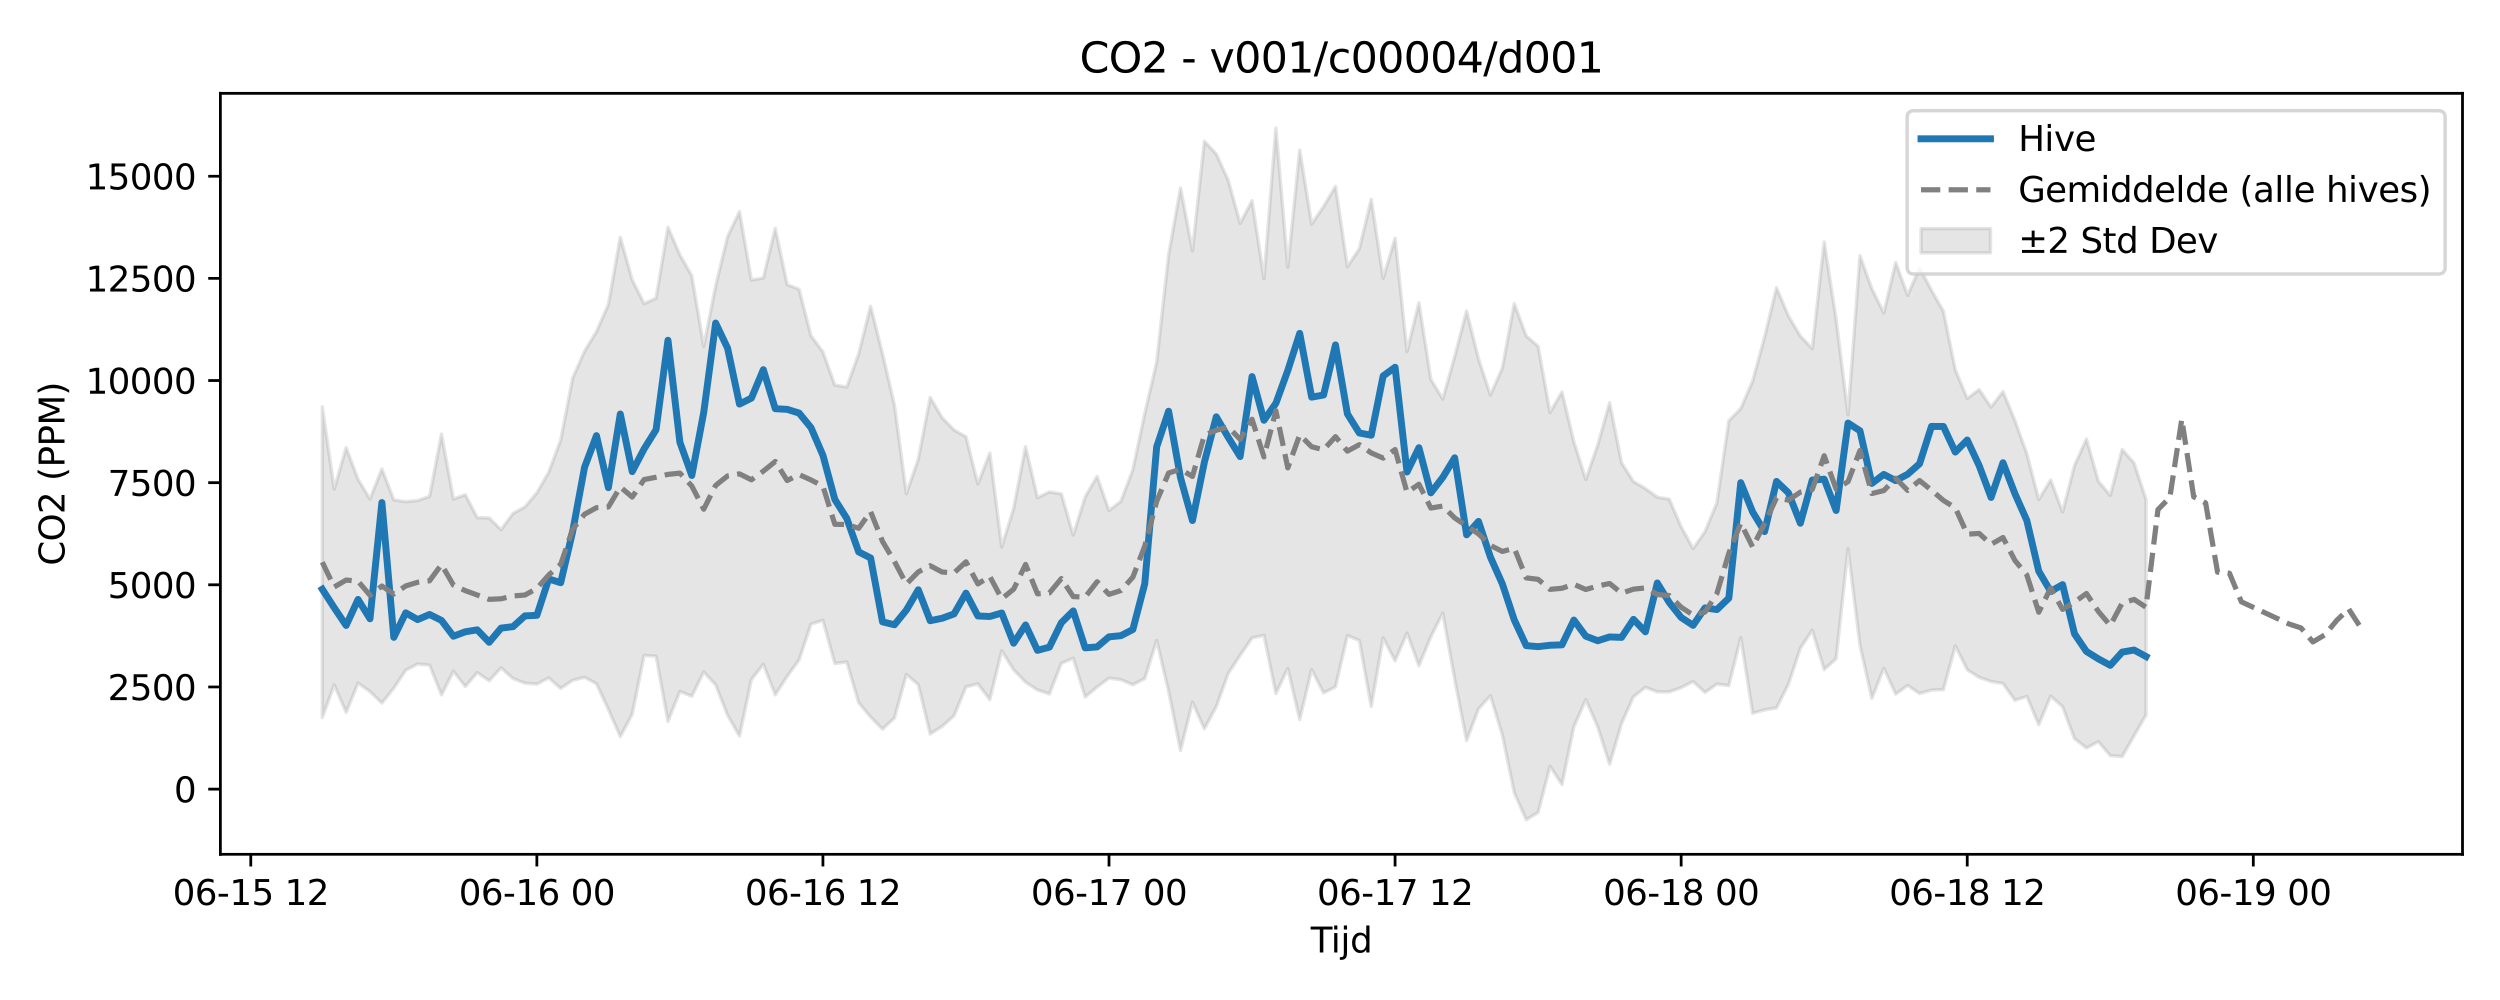 <?xml version="1.0" encoding="utf-8" standalone="no"?>
<!DOCTYPE svg PUBLIC "-//W3C//DTD SVG 1.1//EN"
  "http://www.w3.org/Graphics/SVG/1.1/DTD/svg11.dtd">
<svg xmlns:xlink="http://www.w3.org/1999/xlink" width="720pt" height="288pt" viewBox="0 0 720 288" xmlns="http://www.w3.org/2000/svg" version="1.1">
 <defs>
  <style type="text/css">*{stroke-linejoin: round; stroke-linecap: butt}</style>
 </defs>
 <g id="figure_1">
  <g id="patch_1">
   <path d="M 0 288 
L 720 288 
L 720 0 
L 0 0 
z
" style="fill: #ffffff"/>
  </g>
  <g id="axes_1">
   <g id="patch_2">
    <path d="M 63.47 246.04 
L 709.2 246.04 
L 709.2 26.88 
L 63.47 26.88 
z
" style="fill: #ffffff"/>
   </g>
   <g id="FillBetweenPolyCollection_1">
    <defs>
     <path id="mf92f2c517d" d="M 92.821 -170.829 
L 92.821 -81.342 
L 96.254 -90.741 
L 99.687 -82.831 
L 103.12 -91.264 
L 106.553 -88.813 
L 109.986 -85.507 
L 113.419 -89.812 
L 116.852 -94.982 
L 120.285 -96.773 
L 123.718 -96.433 
L 127.15 -87.86 
L 130.583 -94.683 
L 134.016 -90.273 
L 137.449 -94.298 
L 140.882 -91.931 
L 144.315 -95.653 
L 147.748 -92.588 
L 151.181 -91.252 
L 154.614 -90.974 
L 158.047 -92.769 
L 161.48 -89.728 
L 164.912 -92.045 
L 168.345 -92.929 
L 171.778 -91.09 
L 175.211 -83.692 
L 178.644 -75.841 
L 182.077 -82.294 
L 185.51 -99.248 
L 188.943 -98.986 
L 192.376 -80.231 
L 195.809 -88.872 
L 199.242 -87.487 
L 202.674 -94.462 
L 206.107 -90.772 
L 209.54 -82.03 
L 212.973 -75.996 
L 216.406 -92.294 
L 219.839 -96.679 
L 223.272 -87.904 
L 226.705 -93.193 
L 230.138 -97.949 
L 233.571 -108.26 
L 237.004 -109.33 
L 240.436 -96.907 
L 243.869 -97.364 
L 247.302 -85.61 
L 250.735 -81.491 
L 254.168 -78.003 
L 257.601 -81.235 
L 261.034 -93.748 
L 264.467 -90.847 
L 267.9 -76.599 
L 271.333 -78.797 
L 274.765 -81.87 
L 278.198 -90.186 
L 281.631 -91.031 
L 285.064 -86.523 
L 288.497 -100.596 
L 291.93 -95.082 
L 295.363 -91.533 
L 298.796 -89.292 
L 302.229 -88.133 
L 305.662 -96.958 
L 309.095 -98.433 
L 312.527 -87.259 
L 315.96 -90.128 
L 319.393 -92.692 
L 322.826 -92.237 
L 326.259 -90.806 
L 329.692 -92.559 
L 333.125 -103.541 
L 336.558 -88.955 
L 339.991 -71.867 
L 343.424 -85.789 
L 346.857 -78.111 
L 350.289 -84.49 
L 353.722 -94.019 
L 357.155 -99.255 
L 360.588 -104.278 
L 364.021 -105.033 
L 367.454 -88.251 
L 370.887 -95.478 
L 374.32 -80.747 
L 377.753 -95.173 
L 381.186 -88.453 
L 384.619 -90.165 
L 388.051 -104.948 
L 391.484 -103.538 
L 394.917 -84.512 
L 398.35 -104.287 
L 401.783 -97.677 
L 405.216 -105.677 
L 408.649 -96.287 
L 412.082 -104.602 
L 415.515 -111.441 
L 418.948 -92.36 
L 422.381 -74.701 
L 425.813 -83.842 
L 429.246 -87.638 
L 432.679 -76.311 
L 436.112 -59.678 
L 439.545 -51.922 
L 442.978 -54.014 
L 446.411 -67.315 
L 449.844 -62.048 
L 453.277 -78.7 
L 456.71 -86.515 
L 460.143 -78.659 
L 463.575 -67.883 
L 467.008 -79.615 
L 470.441 -87.335 
L 473.874 -90.056 
L 477.307 -88.754 
L 480.74 -88.716 
L 484.173 -89.971 
L 487.606 -91.707 
L 491.039 -88.581 
L 494.472 -90.988 
L 497.905 -90.531 
L 501.337 -104.397 
L 504.77 -82.585 
L 508.203 -83.553 
L 511.636 -84.113 
L 515.069 -90.934 
L 518.502 -101.319 
L 521.935 -106.487 
L 525.368 -95.16 
L 528.801 -98.272 
L 532.234 -129.984 
L 535.666 -102.164 
L 539.099 -86.874 
L 542.532 -95.538 
L 545.965 -88.109 
L 549.398 -90.588 
L 552.831 -88.28 
L 556.264 -89.252 
L 559.697 -89.404 
L 563.13 -101.974 
L 566.563 -95.098 
L 569.996 -92.926 
L 573.428 -91.738 
L 576.861 -91.147 
L 580.294 -86.308 
L 583.727 -87.435 
L 587.16 -79.264 
L 590.593 -87.505 
L 594.026 -84.459 
L 597.459 -75.261 
L 600.892 -72.575 
L 604.325 -74.388 
L 607.758 -70.387 
L 611.19 -70.113 
L 614.623 -76.123 
L 618.056 -82.071 
L 618.056 -144.158 
L 618.056 -144.158 
L 614.623 -154.617 
L 611.19 -158.537 
L 607.758 -145.325 
L 604.325 -149.421 
L 600.892 -161.578 
L 597.459 -153.924 
L 594.026 -140.546 
L 590.593 -149.785 
L 587.16 -144.102 
L 583.727 -157.367 
L 580.294 -166.883 
L 576.861 -175.236 
L 573.428 -170.736 
L 569.996 -175.809 
L 566.563 -173.223 
L 563.13 -181.519 
L 559.697 -198.357 
L 556.264 -204.398 
L 552.831 -210.926 
L 549.398 -202.947 
L 545.965 -212.403 
L 542.532 -197.886 
L 539.099 -204.842 
L 535.666 -214.327 
L 532.234 -168.585 
L 528.801 -196.016 
L 525.368 -218.324 
L 521.935 -187.603 
L 518.502 -191.214 
L 515.069 -196.988 
L 511.636 -205.133 
L 508.203 -190.911 
L 504.77 -178.279 
L 501.337 -170.317 
L 497.905 -166.841 
L 494.472 -143.215 
L 491.039 -134.862 
L 487.606 -130.009 
L 484.173 -136.282 
L 480.74 -144.255 
L 477.307 -144.804 
L 473.874 -147.289 
L 470.441 -149.307 
L 467.008 -154.703 
L 463.575 -172.025 
L 460.143 -159.82 
L 456.71 -149.925 
L 453.277 -160.752 
L 449.844 -175.108 
L 446.411 -169.208 
L 442.978 -188.282 
L 439.545 -191.238 
L 436.112 -200.551 
L 432.679 -182.044 
L 429.246 -174.21 
L 425.813 -184.656 
L 422.381 -198.454 
L 418.948 -185.296 
L 415.515 -173.066 
L 412.082 -178.763 
L 408.649 -200.795 
L 405.216 -186.725 
L 401.783 -219.378 
L 398.35 -207.84 
L 394.917 -230.607 
L 391.484 -216.335 
L 388.051 -211.21 
L 384.619 -234.317 
L 381.186 -228.5 
L 377.753 -223.492 
L 374.32 -244.797 
L 370.887 -211.033 
L 367.454 -251.158 
L 364.021 -207.778 
L 360.588 -230.217 
L 357.155 -223.653 
L 353.722 -236.111 
L 350.289 -243.661 
L 346.857 -247.303 
L 343.424 -215.784 
L 339.991 -233.848 
L 336.558 -214.588 
L 333.125 -183.722 
L 329.692 -168.912 
L 326.259 -152.733 
L 322.826 -143.623 
L 319.393 -140.958 
L 315.96 -150.794 
L 312.527 -144.875 
L 309.095 -133.903 
L 305.662 -145.765 
L 302.229 -146.338 
L 298.796 -144.653 
L 295.363 -159.348 
L 291.93 -141.578 
L 288.497 -130.476 
L 285.064 -157.502 
L 281.631 -148.621 
L 278.198 -162.206 
L 274.765 -164.168 
L 271.333 -167.701 
L 267.9 -173.534 
L 264.467 -155.752 
L 261.034 -145.822 
L 257.601 -171.355 
L 254.168 -186.111 
L 250.735 -199.82 
L 247.302 -186.107 
L 243.869 -176.524 
L 240.436 -177.094 
L 237.004 -186.645 
L 233.571 -191.283 
L 230.138 -204.688 
L 226.705 -206.029 
L 223.272 -222.277 
L 219.839 -207.944 
L 216.406 -207.343 
L 212.973 -227.054 
L 209.54 -219.834 
L 206.107 -205.634 
L 202.674 -188.245 
L 199.242 -208.559 
L 195.809 -214.603 
L 192.376 -222.528 
L 188.943 -202.128 
L 185.51 -200.543 
L 182.077 -207.406 
L 178.644 -219.694 
L 175.211 -200.307 
L 171.778 -192.493 
L 168.345 -186.859 
L 164.912 -179.071 
L 161.48 -161.275 
L 158.047 -152.058 
L 154.614 -146.067 
L 151.181 -142.004 
L 147.748 -140.145 
L 144.315 -135.444 
L 140.882 -138.837 
L 137.449 -138.908 
L 134.016 -145.512 
L 130.583 -144.286 
L 127.15 -162.984 
L 123.718 -145.031 
L 120.285 -143.834 
L 116.852 -143.523 
L 113.419 -144.022 
L 109.986 -152.952 
L 106.553 -144.289 
L 103.12 -149.964 
L 99.687 -159.065 
L 96.254 -147.157 
L 92.821 -170.829 
z
" style="stroke: #808080; stroke-opacity: 0.2"/>
    </defs>
    <g clip-path="url(#pf53a4d6521)">
     <use xlink:href="#mf92f2c517d" x="0" y="288" style="fill: #808080; fill-opacity: 0.2; stroke: #808080; stroke-opacity: 0.2"/>
    </g>
   </g>
   <g id="matplotlib.axis_1">
    <g id="xtick_1">
     <g id="line2d_1">
      <defs>
       <path id="m3413e5e0dc" d="M 0 0 
L 0 3.5 
" style="stroke: #000000; stroke-width: 0.8"/>
      </defs>
      <g>
       <use xlink:href="#m3413e5e0dc" x="72.224" y="246.04" style="stroke: #000000; stroke-width: 0.8"/>
      </g>
     </g>
     <g id="text_1">
      <!-- 06-15 12 -->
      <g transform="translate(49.743 260.638) scale(0.1 -0.1)">
       <defs>
        <path id="DejaVuSans-30" d="M 2034 4250 
Q 1547 4250 1301 3770 
Q 1056 3291 1056 2328 
Q 1056 1369 1301 889 
Q 1547 409 2034 409 
Q 2525 409 2770 889 
Q 3016 1369 3016 2328 
Q 3016 3291 2770 3770 
Q 2525 4250 2034 4250 
z
M 2034 4750 
Q 2819 4750 3233 4129 
Q 3647 3509 3647 2328 
Q 3647 1150 3233 529 
Q 2819 -91 2034 -91 
Q 1250 -91 836 529 
Q 422 1150 422 2328 
Q 422 3509 836 4129 
Q 1250 4750 2034 4750 
z
" transform="scale(0.016)"/>
        <path id="DejaVuSans-36" d="M 2113 2584 
Q 1688 2584 1439 2293 
Q 1191 2003 1191 1497 
Q 1191 994 1439 701 
Q 1688 409 2113 409 
Q 2538 409 2786 701 
Q 3034 994 3034 1497 
Q 3034 2003 2786 2293 
Q 2538 2584 2113 2584 
z
M 3366 4563 
L 3366 3988 
Q 3128 4100 2886 4159 
Q 2644 4219 2406 4219 
Q 1781 4219 1451 3797 
Q 1122 3375 1075 2522 
Q 1259 2794 1537 2939 
Q 1816 3084 2150 3084 
Q 2853 3084 3261 2657 
Q 3669 2231 3669 1497 
Q 3669 778 3244 343 
Q 2819 -91 2113 -91 
Q 1303 -91 875 529 
Q 447 1150 447 2328 
Q 447 3434 972 4092 
Q 1497 4750 2381 4750 
Q 2619 4750 2861 4703 
Q 3103 4656 3366 4563 
z
" transform="scale(0.016)"/>
        <path id="DejaVuSans-2d" d="M 313 2009 
L 1997 2009 
L 1997 1497 
L 313 1497 
L 313 2009 
z
" transform="scale(0.016)"/>
        <path id="DejaVuSans-31" d="M 794 531 
L 1825 531 
L 1825 4091 
L 703 3866 
L 703 4441 
L 1819 4666 
L 2450 4666 
L 2450 531 
L 3481 531 
L 3481 0 
L 794 0 
L 794 531 
z
" transform="scale(0.016)"/>
        <path id="DejaVuSans-35" d="M 691 4666 
L 3169 4666 
L 3169 4134 
L 1269 4134 
L 1269 2991 
Q 1406 3038 1543 3061 
Q 1681 3084 1819 3084 
Q 2600 3084 3056 2656 
Q 3513 2228 3513 1497 
Q 3513 744 3044 326 
Q 2575 -91 1722 -91 
Q 1428 -91 1123 -41 
Q 819 9 494 109 
L 494 744 
Q 775 591 1075 516 
Q 1375 441 1709 441 
Q 2250 441 2565 725 
Q 2881 1009 2881 1497 
Q 2881 1984 2565 2268 
Q 2250 2553 1709 2553 
Q 1456 2553 1204 2497 
Q 953 2441 691 2322 
L 691 4666 
z
" transform="scale(0.016)"/>
        <path id="DejaVuSans-20" transform="scale(0.016)"/>
        <path id="DejaVuSans-32" d="M 1228 531 
L 3431 531 
L 3431 0 
L 469 0 
L 469 531 
Q 828 903 1448 1529 
Q 2069 2156 2228 2338 
Q 2531 2678 2651 2914 
Q 2772 3150 2772 3378 
Q 2772 3750 2511 3984 
Q 2250 4219 1831 4219 
Q 1534 4219 1204 4116 
Q 875 4013 500 3803 
L 500 4441 
Q 881 4594 1212 4672 
Q 1544 4750 1819 4750 
Q 2544 4750 2975 4387 
Q 3406 4025 3406 3419 
Q 3406 3131 3298 2873 
Q 3191 2616 2906 2266 
Q 2828 2175 2409 1742 
Q 1991 1309 1228 531 
z
" transform="scale(0.016)"/>
       </defs>
       <use xlink:href="#DejaVuSans-30"/>
       <use xlink:href="#DejaVuSans-36" transform="translate(63.623 0)"/>
       <use xlink:href="#DejaVuSans-2d" transform="translate(127.246 0)"/>
       <use xlink:href="#DejaVuSans-31" transform="translate(163.33 0)"/>
       <use xlink:href="#DejaVuSans-35" transform="translate(226.953 0)"/>
       <use xlink:href="#DejaVuSans-20" transform="translate(290.576 0)"/>
       <use xlink:href="#DejaVuSans-31" transform="translate(322.363 0)"/>
       <use xlink:href="#DejaVuSans-32" transform="translate(385.986 0)"/>
      </g>
     </g>
    </g>
    <g id="xtick_2">
     <g id="line2d_2">
      <g>
       <use xlink:href="#m3413e5e0dc" x="154.614" y="246.04" style="stroke: #000000; stroke-width: 0.8"/>
      </g>
     </g>
     <g id="text_2">
      <!-- 06-16 00 -->
      <g transform="translate(132.133 260.638) scale(0.1 -0.1)">
       <use xlink:href="#DejaVuSans-30"/>
       <use xlink:href="#DejaVuSans-36" transform="translate(63.623 0)"/>
       <use xlink:href="#DejaVuSans-2d" transform="translate(127.246 0)"/>
       <use xlink:href="#DejaVuSans-31" transform="translate(163.33 0)"/>
       <use xlink:href="#DejaVuSans-36" transform="translate(226.953 0)"/>
       <use xlink:href="#DejaVuSans-20" transform="translate(290.576 0)"/>
       <use xlink:href="#DejaVuSans-30" transform="translate(322.363 0)"/>
       <use xlink:href="#DejaVuSans-30" transform="translate(385.986 0)"/>
      </g>
     </g>
    </g>
    <g id="xtick_3">
     <g id="line2d_3">
      <g>
       <use xlink:href="#m3413e5e0dc" x="237.004" y="246.04" style="stroke: #000000; stroke-width: 0.8"/>
      </g>
     </g>
     <g id="text_3">
      <!-- 06-16 12 -->
      <g transform="translate(214.523 260.638) scale(0.1 -0.1)">
       <use xlink:href="#DejaVuSans-30"/>
       <use xlink:href="#DejaVuSans-36" transform="translate(63.623 0)"/>
       <use xlink:href="#DejaVuSans-2d" transform="translate(127.246 0)"/>
       <use xlink:href="#DejaVuSans-31" transform="translate(163.33 0)"/>
       <use xlink:href="#DejaVuSans-36" transform="translate(226.953 0)"/>
       <use xlink:href="#DejaVuSans-20" transform="translate(290.576 0)"/>
       <use xlink:href="#DejaVuSans-31" transform="translate(322.363 0)"/>
       <use xlink:href="#DejaVuSans-32" transform="translate(385.986 0)"/>
      </g>
     </g>
    </g>
    <g id="xtick_4">
     <g id="line2d_4">
      <g>
       <use xlink:href="#m3413e5e0dc" x="319.393" y="246.04" style="stroke: #000000; stroke-width: 0.8"/>
      </g>
     </g>
     <g id="text_4">
      <!-- 06-17 00 -->
      <g transform="translate(296.913 260.638) scale(0.1 -0.1)">
       <defs>
        <path id="DejaVuSans-37" d="M 525 4666 
L 3525 4666 
L 3525 4397 
L 1831 0 
L 1172 0 
L 2766 4134 
L 525 4134 
L 525 4666 
z
" transform="scale(0.016)"/>
       </defs>
       <use xlink:href="#DejaVuSans-30"/>
       <use xlink:href="#DejaVuSans-36" transform="translate(63.623 0)"/>
       <use xlink:href="#DejaVuSans-2d" transform="translate(127.246 0)"/>
       <use xlink:href="#DejaVuSans-31" transform="translate(163.33 0)"/>
       <use xlink:href="#DejaVuSans-37" transform="translate(226.953 0)"/>
       <use xlink:href="#DejaVuSans-20" transform="translate(290.576 0)"/>
       <use xlink:href="#DejaVuSans-30" transform="translate(322.363 0)"/>
       <use xlink:href="#DejaVuSans-30" transform="translate(385.986 0)"/>
      </g>
     </g>
    </g>
    <g id="xtick_5">
     <g id="line2d_5">
      <g>
       <use xlink:href="#m3413e5e0dc" x="401.783" y="246.04" style="stroke: #000000; stroke-width: 0.8"/>
      </g>
     </g>
     <g id="text_5">
      <!-- 06-17 12 -->
      <g transform="translate(379.303 260.638) scale(0.1 -0.1)">
       <use xlink:href="#DejaVuSans-30"/>
       <use xlink:href="#DejaVuSans-36" transform="translate(63.623 0)"/>
       <use xlink:href="#DejaVuSans-2d" transform="translate(127.246 0)"/>
       <use xlink:href="#DejaVuSans-31" transform="translate(163.33 0)"/>
       <use xlink:href="#DejaVuSans-37" transform="translate(226.953 0)"/>
       <use xlink:href="#DejaVuSans-20" transform="translate(290.576 0)"/>
       <use xlink:href="#DejaVuSans-31" transform="translate(322.363 0)"/>
       <use xlink:href="#DejaVuSans-32" transform="translate(385.986 0)"/>
      </g>
     </g>
    </g>
    <g id="xtick_6">
     <g id="line2d_6">
      <g>
       <use xlink:href="#m3413e5e0dc" x="484.173" y="246.04" style="stroke: #000000; stroke-width: 0.8"/>
      </g>
     </g>
     <g id="text_6">
      <!-- 06-18 00 -->
      <g transform="translate(461.692 260.638) scale(0.1 -0.1)">
       <defs>
        <path id="DejaVuSans-38" d="M 2034 2216 
Q 1584 2216 1326 1975 
Q 1069 1734 1069 1313 
Q 1069 891 1326 650 
Q 1584 409 2034 409 
Q 2484 409 2743 651 
Q 3003 894 3003 1313 
Q 3003 1734 2745 1975 
Q 2488 2216 2034 2216 
z
M 1403 2484 
Q 997 2584 770 2862 
Q 544 3141 544 3541 
Q 544 4100 942 4425 
Q 1341 4750 2034 4750 
Q 2731 4750 3128 4425 
Q 3525 4100 3525 3541 
Q 3525 3141 3298 2862 
Q 3072 2584 2669 2484 
Q 3125 2378 3379 2068 
Q 3634 1759 3634 1313 
Q 3634 634 3220 271 
Q 2806 -91 2034 -91 
Q 1263 -91 848 271 
Q 434 634 434 1313 
Q 434 1759 690 2068 
Q 947 2378 1403 2484 
z
M 1172 3481 
Q 1172 3119 1398 2916 
Q 1625 2713 2034 2713 
Q 2441 2713 2670 2916 
Q 2900 3119 2900 3481 
Q 2900 3844 2670 4047 
Q 2441 4250 2034 4250 
Q 1625 4250 1398 4047 
Q 1172 3844 1172 3481 
z
" transform="scale(0.016)"/>
       </defs>
       <use xlink:href="#DejaVuSans-30"/>
       <use xlink:href="#DejaVuSans-36" transform="translate(63.623 0)"/>
       <use xlink:href="#DejaVuSans-2d" transform="translate(127.246 0)"/>
       <use xlink:href="#DejaVuSans-31" transform="translate(163.33 0)"/>
       <use xlink:href="#DejaVuSans-38" transform="translate(226.953 0)"/>
       <use xlink:href="#DejaVuSans-20" transform="translate(290.576 0)"/>
       <use xlink:href="#DejaVuSans-30" transform="translate(322.363 0)"/>
       <use xlink:href="#DejaVuSans-30" transform="translate(385.986 0)"/>
      </g>
     </g>
    </g>
    <g id="xtick_7">
     <g id="line2d_7">
      <g>
       <use xlink:href="#m3413e5e0dc" x="566.563" y="246.04" style="stroke: #000000; stroke-width: 0.8"/>
      </g>
     </g>
     <g id="text_7">
      <!-- 06-18 12 -->
      <g transform="translate(544.082 260.638) scale(0.1 -0.1)">
       <use xlink:href="#DejaVuSans-30"/>
       <use xlink:href="#DejaVuSans-36" transform="translate(63.623 0)"/>
       <use xlink:href="#DejaVuSans-2d" transform="translate(127.246 0)"/>
       <use xlink:href="#DejaVuSans-31" transform="translate(163.33 0)"/>
       <use xlink:href="#DejaVuSans-38" transform="translate(226.953 0)"/>
       <use xlink:href="#DejaVuSans-20" transform="translate(290.576 0)"/>
       <use xlink:href="#DejaVuSans-31" transform="translate(322.363 0)"/>
       <use xlink:href="#DejaVuSans-32" transform="translate(385.986 0)"/>
      </g>
     </g>
    </g>
    <g id="xtick_8">
     <g id="line2d_8">
      <g>
       <use xlink:href="#m3413e5e0dc" x="648.952" y="246.04" style="stroke: #000000; stroke-width: 0.8"/>
      </g>
     </g>
     <g id="text_8">
      <!-- 06-19 00 -->
      <g transform="translate(626.472 260.638) scale(0.1 -0.1)">
       <defs>
        <path id="DejaVuSans-39" d="M 703 97 
L 703 672 
Q 941 559 1184 500 
Q 1428 441 1663 441 
Q 2288 441 2617 861 
Q 2947 1281 2994 2138 
Q 2813 1869 2534 1725 
Q 2256 1581 1919 1581 
Q 1219 1581 811 2004 
Q 403 2428 403 3163 
Q 403 3881 828 4315 
Q 1253 4750 1959 4750 
Q 2769 4750 3195 4129 
Q 3622 3509 3622 2328 
Q 3622 1225 3098 567 
Q 2575 -91 1691 -91 
Q 1453 -91 1209 -44 
Q 966 3 703 97 
z
M 1959 2075 
Q 2384 2075 2632 2365 
Q 2881 2656 2881 3163 
Q 2881 3666 2632 3958 
Q 2384 4250 1959 4250 
Q 1534 4250 1286 3958 
Q 1038 3666 1038 3163 
Q 1038 2656 1286 2365 
Q 1534 2075 1959 2075 
z
" transform="scale(0.016)"/>
       </defs>
       <use xlink:href="#DejaVuSans-30"/>
       <use xlink:href="#DejaVuSans-36" transform="translate(63.623 0)"/>
       <use xlink:href="#DejaVuSans-2d" transform="translate(127.246 0)"/>
       <use xlink:href="#DejaVuSans-31" transform="translate(163.33 0)"/>
       <use xlink:href="#DejaVuSans-39" transform="translate(226.953 0)"/>
       <use xlink:href="#DejaVuSans-20" transform="translate(290.576 0)"/>
       <use xlink:href="#DejaVuSans-30" transform="translate(322.363 0)"/>
       <use xlink:href="#DejaVuSans-30" transform="translate(385.986 0)"/>
      </g>
     </g>
    </g>
    <g id="text_9">
     <!-- Tijd -->
     <g transform="translate(377.485 274.317) scale(0.1 -0.1)">
      <defs>
       <path id="DejaVuSans-54" d="M -19 4666 
L 3928 4666 
L 3928 4134 
L 2272 4134 
L 2272 0 
L 1638 0 
L 1638 4134 
L -19 4134 
L -19 4666 
z
" transform="scale(0.016)"/>
       <path id="DejaVuSans-69" d="M 603 3500 
L 1178 3500 
L 1178 0 
L 603 0 
L 603 3500 
z
M 603 4863 
L 1178 4863 
L 1178 4134 
L 603 4134 
L 603 4863 
z
" transform="scale(0.016)"/>
       <path id="DejaVuSans-6a" d="M 603 3500 
L 1178 3500 
L 1178 -63 
Q 1178 -731 923 -1031 
Q 669 -1331 103 -1331 
L -116 -1331 
L -116 -844 
L 38 -844 
Q 366 -844 484 -692 
Q 603 -541 603 -63 
L 603 3500 
z
M 603 4863 
L 1178 4863 
L 1178 4134 
L 603 4134 
L 603 4863 
z
" transform="scale(0.016)"/>
       <path id="DejaVuSans-64" d="M 2906 2969 
L 2906 4863 
L 3481 4863 
L 3481 0 
L 2906 0 
L 2906 525 
Q 2725 213 2448 61 
Q 2172 -91 1784 -91 
Q 1150 -91 751 415 
Q 353 922 353 1747 
Q 353 2572 751 3078 
Q 1150 3584 1784 3584 
Q 2172 3584 2448 3432 
Q 2725 3281 2906 2969 
z
M 947 1747 
Q 947 1113 1208 752 
Q 1469 391 1925 391 
Q 2381 391 2643 752 
Q 2906 1113 2906 1747 
Q 2906 2381 2643 2742 
Q 2381 3103 1925 3103 
Q 1469 3103 1208 2742 
Q 947 2381 947 1747 
z
" transform="scale(0.016)"/>
      </defs>
      <use xlink:href="#DejaVuSans-54"/>
      <use xlink:href="#DejaVuSans-69" transform="translate(57.959 0)"/>
      <use xlink:href="#DejaVuSans-6a" transform="translate(85.742 0)"/>
      <use xlink:href="#DejaVuSans-64" transform="translate(113.525 0)"/>
     </g>
    </g>
   </g>
   <g id="matplotlib.axis_2">
    <g id="ytick_1">
     <g id="line2d_9">
      <defs>
       <path id="mca52bb618f" d="M 0 0 
L -3.5 0 
" style="stroke: #000000; stroke-width: 0.8"/>
      </defs>
      <g>
       <use xlink:href="#mca52bb618f" x="63.47" y="227.265" style="stroke: #000000; stroke-width: 0.8"/>
      </g>
     </g>
     <g id="text_10">
      <!-- 0 -->
      <g transform="translate(50.108 231.064) scale(0.1 -0.1)">
       <use xlink:href="#DejaVuSans-30"/>
      </g>
     </g>
    </g>
    <g id="ytick_2">
     <g id="line2d_10">
      <g>
       <use xlink:href="#mca52bb618f" x="63.47" y="197.846" style="stroke: #000000; stroke-width: 0.8"/>
      </g>
     </g>
     <g id="text_11">
      <!-- 2500 -->
      <g transform="translate(31.02 201.646) scale(0.1 -0.1)">
       <use xlink:href="#DejaVuSans-32"/>
       <use xlink:href="#DejaVuSans-35" transform="translate(63.623 0)"/>
       <use xlink:href="#DejaVuSans-30" transform="translate(127.246 0)"/>
       <use xlink:href="#DejaVuSans-30" transform="translate(190.869 0)"/>
      </g>
     </g>
    </g>
    <g id="ytick_3">
     <g id="line2d_11">
      <g>
       <use xlink:href="#mca52bb618f" x="63.47" y="168.428" style="stroke: #000000; stroke-width: 0.8"/>
      </g>
     </g>
     <g id="text_12">
      <!-- 5000 -->
      <g transform="translate(31.02 172.227) scale(0.1 -0.1)">
       <use xlink:href="#DejaVuSans-35"/>
       <use xlink:href="#DejaVuSans-30" transform="translate(63.623 0)"/>
       <use xlink:href="#DejaVuSans-30" transform="translate(127.246 0)"/>
       <use xlink:href="#DejaVuSans-30" transform="translate(190.869 0)"/>
      </g>
     </g>
    </g>
    <g id="ytick_4">
     <g id="line2d_12">
      <g>
       <use xlink:href="#mca52bb618f" x="63.47" y="139.009" style="stroke: #000000; stroke-width: 0.8"/>
      </g>
     </g>
     <g id="text_13">
      <!-- 7500 -->
      <g transform="translate(31.02 142.809) scale(0.1 -0.1)">
       <use xlink:href="#DejaVuSans-37"/>
       <use xlink:href="#DejaVuSans-35" transform="translate(63.623 0)"/>
       <use xlink:href="#DejaVuSans-30" transform="translate(127.246 0)"/>
       <use xlink:href="#DejaVuSans-30" transform="translate(190.869 0)"/>
      </g>
     </g>
    </g>
    <g id="ytick_5">
     <g id="line2d_13">
      <g>
       <use xlink:href="#mca52bb618f" x="63.47" y="109.591" style="stroke: #000000; stroke-width: 0.8"/>
      </g>
     </g>
     <g id="text_14">
      <!-- 10000 -->
      <g transform="translate(24.657 113.39) scale(0.1 -0.1)">
       <use xlink:href="#DejaVuSans-31"/>
       <use xlink:href="#DejaVuSans-30" transform="translate(63.623 0)"/>
       <use xlink:href="#DejaVuSans-30" transform="translate(127.246 0)"/>
       <use xlink:href="#DejaVuSans-30" transform="translate(190.869 0)"/>
       <use xlink:href="#DejaVuSans-30" transform="translate(254.492 0)"/>
      </g>
     </g>
    </g>
    <g id="ytick_6">
     <g id="line2d_14">
      <g>
       <use xlink:href="#mca52bb618f" x="63.47" y="80.172" style="stroke: #000000; stroke-width: 0.8"/>
      </g>
     </g>
     <g id="text_15">
      <!-- 12500 -->
      <g transform="translate(24.657 83.971) scale(0.1 -0.1)">
       <use xlink:href="#DejaVuSans-31"/>
       <use xlink:href="#DejaVuSans-32" transform="translate(63.623 0)"/>
       <use xlink:href="#DejaVuSans-35" transform="translate(127.246 0)"/>
       <use xlink:href="#DejaVuSans-30" transform="translate(190.869 0)"/>
       <use xlink:href="#DejaVuSans-30" transform="translate(254.492 0)"/>
      </g>
     </g>
    </g>
    <g id="ytick_7">
     <g id="line2d_15">
      <g>
       <use xlink:href="#mca52bb618f" x="63.47" y="50.754" style="stroke: #000000; stroke-width: 0.8"/>
      </g>
     </g>
     <g id="text_16">
      <!-- 15000 -->
      <g transform="translate(24.657 54.553) scale(0.1 -0.1)">
       <use xlink:href="#DejaVuSans-31"/>
       <use xlink:href="#DejaVuSans-35" transform="translate(63.623 0)"/>
       <use xlink:href="#DejaVuSans-30" transform="translate(127.246 0)"/>
       <use xlink:href="#DejaVuSans-30" transform="translate(190.869 0)"/>
       <use xlink:href="#DejaVuSans-30" transform="translate(254.492 0)"/>
      </g>
     </g>
    </g>
    <g id="text_17">
     <!-- CO2 (PPM) -->
     <g transform="translate(18.578 162.903) rotate(-90) scale(0.1 -0.1)">
      <defs>
       <path id="DejaVuSans-43" d="M 4122 4306 
L 4122 3641 
Q 3803 3938 3442 4084 
Q 3081 4231 2675 4231 
Q 1875 4231 1450 3742 
Q 1025 3253 1025 2328 
Q 1025 1406 1450 917 
Q 1875 428 2675 428 
Q 3081 428 3442 575 
Q 3803 722 4122 1019 
L 4122 359 
Q 3791 134 3420 21 
Q 3050 -91 2638 -91 
Q 1578 -91 968 557 
Q 359 1206 359 2328 
Q 359 3453 968 4101 
Q 1578 4750 2638 4750 
Q 3056 4750 3426 4639 
Q 3797 4528 4122 4306 
z
" transform="scale(0.016)"/>
       <path id="DejaVuSans-4f" d="M 2522 4238 
Q 1834 4238 1429 3725 
Q 1025 3213 1025 2328 
Q 1025 1447 1429 934 
Q 1834 422 2522 422 
Q 3209 422 3611 934 
Q 4013 1447 4013 2328 
Q 4013 3213 3611 3725 
Q 3209 4238 2522 4238 
z
M 2522 4750 
Q 3503 4750 4090 4092 
Q 4678 3434 4678 2328 
Q 4678 1225 4090 567 
Q 3503 -91 2522 -91 
Q 1538 -91 948 565 
Q 359 1222 359 2328 
Q 359 3434 948 4092 
Q 1538 4750 2522 4750 
z
" transform="scale(0.016)"/>
       <path id="DejaVuSans-28" d="M 1984 4856 
Q 1566 4138 1362 3434 
Q 1159 2731 1159 2009 
Q 1159 1288 1364 580 
Q 1569 -128 1984 -844 
L 1484 -844 
Q 1016 -109 783 600 
Q 550 1309 550 2009 
Q 550 2706 781 3412 
Q 1013 4119 1484 4856 
L 1984 4856 
z
" transform="scale(0.016)"/>
       <path id="DejaVuSans-50" d="M 1259 4147 
L 1259 2394 
L 2053 2394 
Q 2494 2394 2734 2622 
Q 2975 2850 2975 3272 
Q 2975 3691 2734 3919 
Q 2494 4147 2053 4147 
L 1259 4147 
z
M 628 4666 
L 2053 4666 
Q 2838 4666 3239 4311 
Q 3641 3956 3641 3272 
Q 3641 2581 3239 2228 
Q 2838 1875 2053 1875 
L 1259 1875 
L 1259 0 
L 628 0 
L 628 4666 
z
" transform="scale(0.016)"/>
       <path id="DejaVuSans-4d" d="M 628 4666 
L 1569 4666 
L 2759 1491 
L 3956 4666 
L 4897 4666 
L 4897 0 
L 4281 0 
L 4281 4097 
L 3078 897 
L 2444 897 
L 1241 4097 
L 1241 0 
L 628 0 
L 628 4666 
z
" transform="scale(0.016)"/>
       <path id="DejaVuSans-29" d="M 513 4856 
L 1013 4856 
Q 1481 4119 1714 3412 
Q 1947 2706 1947 2009 
Q 1947 1309 1714 600 
Q 1481 -109 1013 -844 
L 513 -844 
Q 928 -128 1133 580 
Q 1338 1288 1338 2009 
Q 1338 2731 1133 3434 
Q 928 4138 513 4856 
z
" transform="scale(0.016)"/>
      </defs>
      <use xlink:href="#DejaVuSans-43"/>
      <use xlink:href="#DejaVuSans-4f" transform="translate(69.824 0)"/>
      <use xlink:href="#DejaVuSans-32" transform="translate(148.535 0)"/>
      <use xlink:href="#DejaVuSans-20" transform="translate(212.158 0)"/>
      <use xlink:href="#DejaVuSans-28" transform="translate(243.945 0)"/>
      <use xlink:href="#DejaVuSans-50" transform="translate(282.959 0)"/>
      <use xlink:href="#DejaVuSans-50" transform="translate(343.262 0)"/>
      <use xlink:href="#DejaVuSans-4d" transform="translate(403.564 0)"/>
      <use xlink:href="#DejaVuSans-29" transform="translate(489.844 0)"/>
     </g>
    </g>
   </g>
   <g id="line2d_16">
    <path d="M 92.821 169.699 
L 96.254 175.029 
L 99.687 180.129 
L 103.12 172.645 
L 106.553 178.207 
L 109.986 144.74 
L 113.419 183.555 
L 116.852 176.5 
L 120.285 178.442 
L 123.718 176.967 
L 127.15 178.681 
L 130.583 183.231 
L 134.016 181.953 
L 137.449 181.396 
L 140.882 184.977 
L 144.315 180.886 
L 147.748 180.478 
L 151.181 177.371 
L 154.614 177.218 
L 158.047 166.733 
L 161.48 167.828 
L 164.912 153.138 
L 168.345 134.593 
L 171.778 125.465 
L 175.211 140.449 
L 178.644 119.232 
L 182.077 135.82 
L 185.51 129.266 
L 188.943 123.763 
L 192.376 98 
L 195.809 127.363 
L 199.242 136.942 
L 202.674 118.777 
L 206.107 93.042 
L 209.54 100.259 
L 212.973 116.369 
L 216.406 114.659 
L 219.839 106.472 
L 223.272 117.702 
L 226.705 117.895 
L 230.138 118.962 
L 233.571 123.17 
L 237.004 131.133 
L 240.436 143.854 
L 243.869 149.298 
L 247.302 158.951 
L 250.735 160.704 
L 254.168 179.093 
L 257.601 179.936 
L 261.034 175.704 
L 264.467 169.856 
L 267.9 178.764 
L 271.333 178.058 
L 274.765 176.81 
L 278.198 170.828 
L 281.631 177.399 
L 285.064 177.548 
L 288.497 176.547 
L 291.93 185.24 
L 295.363 179.987 
L 298.796 187.299 
L 302.229 186.373 
L 305.662 179.352 
L 309.095 175.947 
L 312.527 186.577 
L 315.96 186.31 
L 319.393 183.412 
L 322.826 183.07 
L 326.259 181.294 
L 329.692 168.11 
L 333.125 128.681 
L 336.558 118.432 
L 339.991 137.605 
L 343.424 149.914 
L 346.857 133.126 
L 350.289 120.044 
L 353.722 125.955 
L 357.155 131.49 
L 360.588 108.461 
L 364.021 121.04 
L 367.454 116.149 
L 370.887 106.684 
L 374.32 96.007 
L 377.753 114.38 
L 381.186 113.76 
L 384.619 99.333 
L 388.051 119.197 
L 391.484 124.7 
L 394.917 125.343 
L 398.35 108.273 
L 401.783 105.77 
L 405.216 135.934 
L 408.649 128.944 
L 412.082 141.939 
L 415.515 137.483 
L 418.948 131.851 
L 422.381 154.021 
L 425.813 150.169 
L 429.246 160.461 
L 432.679 168.169 
L 436.112 178.548 
L 439.545 185.938 
L 442.978 186.236 
L 446.411 185.836 
L 449.844 185.718 
L 453.277 178.583 
L 456.71 183.216 
L 460.143 184.537 
L 463.575 183.439 
L 467.008 183.565 
L 470.441 178.379 
L 473.874 181.956 
L 477.307 167.902 
L 480.74 173.511 
L 484.173 177.83 
L 487.606 180.097 
L 491.039 175.084 
L 494.472 175.555 
L 497.905 172.26 
L 501.337 139.013 
L 504.77 147.478 
L 508.203 153.095 
L 511.636 138.656 
L 515.069 141.932 
L 518.502 150.687 
L 521.935 138.264 
L 525.368 138.001 
L 528.801 147.015 
L 532.234 121.845 
L 535.666 124.061 
L 539.099 139.213 
L 542.532 136.632 
L 545.965 138.421 
L 549.398 136.589 
L 552.831 133.569 
L 556.264 122.809 
L 559.697 122.829 
L 563.13 130.192 
L 566.563 126.732 
L 569.996 134.098 
L 573.428 143.257 
L 576.861 133.271 
L 580.294 142.175 
L 583.727 149.898 
L 587.16 164.498 
L 590.593 170.326 
L 594.026 168.373 
L 597.459 182.549 
L 600.892 187.613 
L 604.325 189.754 
L 607.758 191.621 
L 611.19 187.801 
L 614.623 187.209 
L 618.056 189.076 
L 618.056 189.076 
" clip-path="url(#pf53a4d6521)" style="fill: none; stroke: #1f77b4; stroke-width: 2; stroke-linecap: square"/>
   </g>
   <g id="line2d_17">
    <path d="M 92.821 161.915 
L 96.254 169.051 
L 99.687 167.052 
L 103.12 167.386 
L 106.553 171.449 
L 109.986 168.771 
L 113.419 171.083 
L 116.852 168.748 
L 120.285 167.697 
L 123.718 167.268 
L 127.15 162.578 
L 130.583 168.515 
L 134.016 170.108 
L 140.882 172.616 
L 144.315 172.451 
L 147.748 171.634 
L 151.181 171.372 
L 154.614 169.48 
L 158.047 165.587 
L 161.48 162.498 
L 164.912 152.442 
L 168.345 148.106 
L 171.778 146.209 
L 175.211 146 
L 178.644 140.233 
L 182.077 143.15 
L 185.51 138.105 
L 188.943 137.443 
L 192.376 136.621 
L 195.809 136.262 
L 199.242 139.977 
L 202.674 146.646 
L 206.107 139.797 
L 209.54 137.068 
L 212.973 136.475 
L 216.406 138.182 
L 219.839 135.689 
L 223.272 132.909 
L 226.705 138.389 
L 230.138 136.681 
L 233.571 138.229 
L 237.004 140.012 
L 240.436 151 
L 243.869 151.056 
L 247.302 152.141 
L 250.735 147.344 
L 254.168 155.943 
L 257.601 161.705 
L 261.034 168.215 
L 264.467 164.701 
L 267.9 162.933 
L 271.333 164.751 
L 274.765 164.981 
L 278.198 161.804 
L 281.631 168.174 
L 285.064 165.988 
L 288.497 172.464 
L 291.93 169.67 
L 295.363 162.56 
L 298.796 171.027 
L 302.229 170.765 
L 305.662 166.638 
L 309.095 171.832 
L 312.527 171.933 
L 315.96 167.539 
L 319.393 171.175 
L 322.826 170.07 
L 326.259 166.231 
L 329.692 157.264 
L 333.125 144.368 
L 336.558 136.229 
L 339.991 135.143 
L 343.424 137.214 
L 346.857 125.293 
L 350.289 123.925 
L 353.722 122.935 
L 357.155 126.546 
L 360.588 120.753 
L 364.021 131.595 
L 367.454 118.295 
L 370.887 134.745 
L 374.32 125.228 
L 377.753 128.667 
L 381.186 129.524 
L 384.619 125.759 
L 388.051 129.921 
L 391.484 128.064 
L 394.917 130.44 
L 398.35 131.936 
L 401.783 129.473 
L 405.216 141.799 
L 408.649 139.459 
L 412.082 146.317 
L 415.515 145.746 
L 418.948 149.172 
L 425.813 153.751 
L 429.246 157.076 
L 432.679 158.822 
L 436.112 157.885 
L 439.545 166.42 
L 442.978 166.852 
L 446.411 169.739 
L 449.844 169.422 
L 453.277 168.274 
L 456.71 169.78 
L 460.143 168.761 
L 463.575 168.046 
L 467.008 170.841 
L 470.441 169.679 
L 473.874 169.327 
L 477.307 171.221 
L 480.74 171.514 
L 484.173 174.874 
L 487.606 177.142 
L 491.039 176.278 
L 494.472 170.898 
L 497.905 159.314 
L 501.337 150.643 
L 504.77 157.568 
L 508.203 150.768 
L 511.636 143.377 
L 515.069 144.039 
L 518.502 141.733 
L 521.935 140.955 
L 525.368 131.258 
L 528.801 140.856 
L 532.234 138.715 
L 535.666 129.755 
L 539.099 142.142 
L 542.532 141.288 
L 545.965 137.744 
L 549.398 141.232 
L 552.831 138.397 
L 556.264 141.175 
L 559.697 144.119 
L 563.13 146.253 
L 566.563 153.84 
L 569.996 153.633 
L 573.428 156.763 
L 576.861 154.809 
L 580.294 161.404 
L 583.727 165.599 
L 587.16 176.317 
L 590.593 169.355 
L 594.026 175.498 
L 597.459 173.408 
L 600.892 170.924 
L 604.325 176.095 
L 607.758 180.144 
L 611.19 173.675 
L 614.623 172.63 
L 618.056 174.885 
L 621.489 146.776 
L 624.922 143.238 
L 628.355 120.719 
L 631.788 143.085 
L 635.221 144.854 
L 638.654 164.78 
L 642.087 165.102 
L 645.52 173.323 
L 659.251 179.713 
L 662.684 180.839 
L 666.117 184.875 
L 669.55 182.837 
L 672.983 178.666 
L 676.416 175.382 
L 679.849 180.689 
L 679.849 180.689 
" clip-path="url(#pf53a4d6521)" style="fill: none; stroke-dasharray: 5.55,2.4; stroke-dashoffset: 0; stroke: #808080; stroke-width: 1.5"/>
   </g>
   <g id="patch_3">
    <path d="M 63.47 246.04 
L 63.47 26.88 
" style="fill: none; stroke: #000000; stroke-width: 0.8; stroke-linejoin: miter; stroke-linecap: square"/>
   </g>
   <g id="patch_4">
    <path d="M 709.2 246.04 
L 709.2 26.88 
" style="fill: none; stroke: #000000; stroke-width: 0.8; stroke-linejoin: miter; stroke-linecap: square"/>
   </g>
   <g id="patch_5">
    <path d="M 63.47 246.04 
L 709.2 246.04 
" style="fill: none; stroke: #000000; stroke-width: 0.8; stroke-linejoin: miter; stroke-linecap: square"/>
   </g>
   <g id="patch_6">
    <path d="M 63.47 26.88 
L 709.2 26.88 
" style="fill: none; stroke: #000000; stroke-width: 0.8; stroke-linejoin: miter; stroke-linecap: square"/>
   </g>
   <g id="text_18">
    <!-- CO2 - v001/c00004/d001 -->
    <g transform="translate(310.932 20.88) scale(0.12 -0.12)">
     <defs>
      <path id="DejaVuSans-76" d="M 191 3500 
L 800 3500 
L 1894 563 
L 2988 3500 
L 3597 3500 
L 2284 0 
L 1503 0 
L 191 3500 
z
" transform="scale(0.016)"/>
      <path id="DejaVuSans-2f" d="M 1625 4666 
L 2156 4666 
L 531 -594 
L 0 -594 
L 1625 4666 
z
" transform="scale(0.016)"/>
      <path id="DejaVuSans-63" d="M 3122 3366 
L 3122 2828 
Q 2878 2963 2633 3030 
Q 2388 3097 2138 3097 
Q 1578 3097 1268 2742 
Q 959 2388 959 1747 
Q 959 1106 1268 751 
Q 1578 397 2138 397 
Q 2388 397 2633 464 
Q 2878 531 3122 666 
L 3122 134 
Q 2881 22 2623 -34 
Q 2366 -91 2075 -91 
Q 1284 -91 818 406 
Q 353 903 353 1747 
Q 353 2603 823 3093 
Q 1294 3584 2113 3584 
Q 2378 3584 2631 3529 
Q 2884 3475 3122 3366 
z
" transform="scale(0.016)"/>
      <path id="DejaVuSans-34" d="M 2419 4116 
L 825 1625 
L 2419 1625 
L 2419 4116 
z
M 2253 4666 
L 3047 4666 
L 3047 1625 
L 3713 1625 
L 3713 1100 
L 3047 1100 
L 3047 0 
L 2419 0 
L 2419 1100 
L 313 1100 
L 313 1709 
L 2253 4666 
z
" transform="scale(0.016)"/>
     </defs>
     <use xlink:href="#DejaVuSans-43"/>
     <use xlink:href="#DejaVuSans-4f" transform="translate(69.824 0)"/>
     <use xlink:href="#DejaVuSans-32" transform="translate(148.535 0)"/>
     <use xlink:href="#DejaVuSans-20" transform="translate(212.158 0)"/>
     <use xlink:href="#DejaVuSans-2d" transform="translate(243.945 0)"/>
     <use xlink:href="#DejaVuSans-20" transform="translate(280.029 0)"/>
     <use xlink:href="#DejaVuSans-76" transform="translate(311.816 0)"/>
     <use xlink:href="#DejaVuSans-30" transform="translate(370.996 0)"/>
     <use xlink:href="#DejaVuSans-30" transform="translate(434.619 0)"/>
     <use xlink:href="#DejaVuSans-31" transform="translate(498.242 0)"/>
     <use xlink:href="#DejaVuSans-2f" transform="translate(561.865 0)"/>
     <use xlink:href="#DejaVuSans-63" transform="translate(595.557 0)"/>
     <use xlink:href="#DejaVuSans-30" transform="translate(650.537 0)"/>
     <use xlink:href="#DejaVuSans-30" transform="translate(714.16 0)"/>
     <use xlink:href="#DejaVuSans-30" transform="translate(777.783 0)"/>
     <use xlink:href="#DejaVuSans-30" transform="translate(841.406 0)"/>
     <use xlink:href="#DejaVuSans-34" transform="translate(905.029 0)"/>
     <use xlink:href="#DejaVuSans-2f" transform="translate(968.652 0)"/>
     <use xlink:href="#DejaVuSans-64" transform="translate(1002.344 0)"/>
     <use xlink:href="#DejaVuSans-30" transform="translate(1065.82 0)"/>
     <use xlink:href="#DejaVuSans-30" transform="translate(1129.443 0)"/>
     <use xlink:href="#DejaVuSans-31" transform="translate(1193.066 0)"/>
    </g>
   </g>
   <g id="legend_1">
    <g id="patch_7">
     <path d="M 551.256 78.914 
L 702.2 78.914 
Q 704.2 78.914 704.2 76.914 
L 704.2 33.88 
Q 704.2 31.88 702.2 31.88 
L 551.256 31.88 
Q 549.256 31.88 549.256 33.88 
L 549.256 76.914 
Q 549.256 78.914 551.256 78.914 
z
" style="fill: #ffffff; opacity: 0.8; stroke: #cccccc; stroke-linejoin: miter"/>
    </g>
    <g id="line2d_18">
     <path d="M 553.256 39.978 
L 563.256 39.978 
L 573.256 39.978 
" style="fill: none; stroke: #1f77b4; stroke-width: 2; stroke-linecap: square"/>
    </g>
    <g id="text_19">
     <!-- Hive -->
     <g transform="translate(581.256 43.478) scale(0.1 -0.1)">
      <defs>
       <path id="DejaVuSans-48" d="M 628 4666 
L 1259 4666 
L 1259 2753 
L 3553 2753 
L 3553 4666 
L 4184 4666 
L 4184 0 
L 3553 0 
L 3553 2222 
L 1259 2222 
L 1259 0 
L 628 0 
L 628 4666 
z
" transform="scale(0.016)"/>
       <path id="DejaVuSans-65" d="M 3597 1894 
L 3597 1613 
L 953 1613 
Q 991 1019 1311 708 
Q 1631 397 2203 397 
Q 2534 397 2845 478 
Q 3156 559 3463 722 
L 3463 178 
Q 3153 47 2828 -22 
Q 2503 -91 2169 -91 
Q 1331 -91 842 396 
Q 353 884 353 1716 
Q 353 2575 817 3079 
Q 1281 3584 2069 3584 
Q 2775 3584 3186 3129 
Q 3597 2675 3597 1894 
z
M 3022 2063 
Q 3016 2534 2758 2815 
Q 2500 3097 2075 3097 
Q 1594 3097 1305 2825 
Q 1016 2553 972 2059 
L 3022 2063 
z
" transform="scale(0.016)"/>
      </defs>
      <use xlink:href="#DejaVuSans-48"/>
      <use xlink:href="#DejaVuSans-69" transform="translate(75.195 0)"/>
      <use xlink:href="#DejaVuSans-76" transform="translate(102.979 0)"/>
      <use xlink:href="#DejaVuSans-65" transform="translate(162.158 0)"/>
     </g>
    </g>
    <g id="line2d_19">
     <path d="M 553.256 54.657 
L 563.256 54.657 
L 573.256 54.657 
" style="fill: none; stroke-dasharray: 5.55,2.4; stroke-dashoffset: 0; stroke: #808080; stroke-width: 1.5"/>
    </g>
    <g id="text_20">
     <!-- Gemiddelde (alle hives) -->
     <g transform="translate(581.256 58.157) scale(0.1 -0.1)">
      <defs>
       <path id="DejaVuSans-47" d="M 3809 666 
L 3809 1919 
L 2778 1919 
L 2778 2438 
L 4434 2438 
L 4434 434 
Q 4069 175 3628 42 
Q 3188 -91 2688 -91 
Q 1594 -91 976 548 
Q 359 1188 359 2328 
Q 359 3472 976 4111 
Q 1594 4750 2688 4750 
Q 3144 4750 3555 4637 
Q 3966 4525 4313 4306 
L 4313 3634 
Q 3963 3931 3569 4081 
Q 3175 4231 2741 4231 
Q 1884 4231 1454 3753 
Q 1025 3275 1025 2328 
Q 1025 1384 1454 906 
Q 1884 428 2741 428 
Q 3075 428 3337 486 
Q 3600 544 3809 666 
z
" transform="scale(0.016)"/>
       <path id="DejaVuSans-6d" d="M 3328 2828 
Q 3544 3216 3844 3400 
Q 4144 3584 4550 3584 
Q 5097 3584 5394 3201 
Q 5691 2819 5691 2113 
L 5691 0 
L 5113 0 
L 5113 2094 
Q 5113 2597 4934 2840 
Q 4756 3084 4391 3084 
Q 3944 3084 3684 2787 
Q 3425 2491 3425 1978 
L 3425 0 
L 2847 0 
L 2847 2094 
Q 2847 2600 2669 2842 
Q 2491 3084 2119 3084 
Q 1678 3084 1418 2786 
Q 1159 2488 1159 1978 
L 1159 0 
L 581 0 
L 581 3500 
L 1159 3500 
L 1159 2956 
Q 1356 3278 1631 3431 
Q 1906 3584 2284 3584 
Q 2666 3584 2933 3390 
Q 3200 3197 3328 2828 
z
" transform="scale(0.016)"/>
       <path id="DejaVuSans-6c" d="M 603 4863 
L 1178 4863 
L 1178 0 
L 603 0 
L 603 4863 
z
" transform="scale(0.016)"/>
       <path id="DejaVuSans-61" d="M 2194 1759 
Q 1497 1759 1228 1600 
Q 959 1441 959 1056 
Q 959 750 1161 570 
Q 1363 391 1709 391 
Q 2188 391 2477 730 
Q 2766 1069 2766 1631 
L 2766 1759 
L 2194 1759 
z
M 3341 1997 
L 3341 0 
L 2766 0 
L 2766 531 
Q 2569 213 2275 61 
Q 1981 -91 1556 -91 
Q 1019 -91 701 211 
Q 384 513 384 1019 
Q 384 1609 779 1909 
Q 1175 2209 1959 2209 
L 2766 2209 
L 2766 2266 
Q 2766 2663 2505 2880 
Q 2244 3097 1772 3097 
Q 1472 3097 1187 3025 
Q 903 2953 641 2809 
L 641 3341 
Q 956 3463 1253 3523 
Q 1550 3584 1831 3584 
Q 2591 3584 2966 3190 
Q 3341 2797 3341 1997 
z
" transform="scale(0.016)"/>
       <path id="DejaVuSans-68" d="M 3513 2113 
L 3513 0 
L 2938 0 
L 2938 2094 
Q 2938 2591 2744 2837 
Q 2550 3084 2163 3084 
Q 1697 3084 1428 2787 
Q 1159 2491 1159 1978 
L 1159 0 
L 581 0 
L 581 4863 
L 1159 4863 
L 1159 2956 
Q 1366 3272 1645 3428 
Q 1925 3584 2291 3584 
Q 2894 3584 3203 3211 
Q 3513 2838 3513 2113 
z
" transform="scale(0.016)"/>
       <path id="DejaVuSans-73" d="M 2834 3397 
L 2834 2853 
Q 2591 2978 2328 3040 
Q 2066 3103 1784 3103 
Q 1356 3103 1142 2972 
Q 928 2841 928 2578 
Q 928 2378 1081 2264 
Q 1234 2150 1697 2047 
L 1894 2003 
Q 2506 1872 2764 1633 
Q 3022 1394 3022 966 
Q 3022 478 2636 193 
Q 2250 -91 1575 -91 
Q 1294 -91 989 -36 
Q 684 19 347 128 
L 347 722 
Q 666 556 975 473 
Q 1284 391 1588 391 
Q 1994 391 2212 530 
Q 2431 669 2431 922 
Q 2431 1156 2273 1281 
Q 2116 1406 1581 1522 
L 1381 1569 
Q 847 1681 609 1914 
Q 372 2147 372 2553 
Q 372 3047 722 3315 
Q 1072 3584 1716 3584 
Q 2034 3584 2315 3537 
Q 2597 3491 2834 3397 
z
" transform="scale(0.016)"/>
      </defs>
      <use xlink:href="#DejaVuSans-47"/>
      <use xlink:href="#DejaVuSans-65" transform="translate(77.49 0)"/>
      <use xlink:href="#DejaVuSans-6d" transform="translate(139.014 0)"/>
      <use xlink:href="#DejaVuSans-69" transform="translate(236.426 0)"/>
      <use xlink:href="#DejaVuSans-64" transform="translate(264.209 0)"/>
      <use xlink:href="#DejaVuSans-64" transform="translate(327.686 0)"/>
      <use xlink:href="#DejaVuSans-65" transform="translate(391.162 0)"/>
      <use xlink:href="#DejaVuSans-6c" transform="translate(452.686 0)"/>
      <use xlink:href="#DejaVuSans-64" transform="translate(480.469 0)"/>
      <use xlink:href="#DejaVuSans-65" transform="translate(543.945 0)"/>
      <use xlink:href="#DejaVuSans-20" transform="translate(605.469 0)"/>
      <use xlink:href="#DejaVuSans-28" transform="translate(637.256 0)"/>
      <use xlink:href="#DejaVuSans-61" transform="translate(676.27 0)"/>
      <use xlink:href="#DejaVuSans-6c" transform="translate(737.549 0)"/>
      <use xlink:href="#DejaVuSans-6c" transform="translate(765.332 0)"/>
      <use xlink:href="#DejaVuSans-65" transform="translate(793.115 0)"/>
      <use xlink:href="#DejaVuSans-20" transform="translate(854.639 0)"/>
      <use xlink:href="#DejaVuSans-68" transform="translate(886.426 0)"/>
      <use xlink:href="#DejaVuSans-69" transform="translate(949.805 0)"/>
      <use xlink:href="#DejaVuSans-76" transform="translate(977.588 0)"/>
      <use xlink:href="#DejaVuSans-65" transform="translate(1036.768 0)"/>
      <use xlink:href="#DejaVuSans-73" transform="translate(1098.291 0)"/>
      <use xlink:href="#DejaVuSans-29" transform="translate(1150.391 0)"/>
     </g>
    </g>
    <g id="patch_8">
     <path d="M 553.256 72.835 
L 573.256 72.835 
L 573.256 65.835 
L 553.256 65.835 
z
" style="fill: #808080; fill-opacity: 0.2; stroke: #808080; stroke-opacity: 0.2; stroke-linejoin: miter"/>
    </g>
    <g id="text_21">
     <!-- ±2 Std Dev -->
     <g transform="translate(581.256 72.835) scale(0.1 -0.1)">
      <defs>
       <path id="DejaVuSans-b1" d="M 2944 4013 
L 2944 2803 
L 4684 2803 
L 4684 2272 
L 2944 2272 
L 2944 1063 
L 2419 1063 
L 2419 2272 
L 678 2272 
L 678 2803 
L 2419 2803 
L 2419 4013 
L 2944 4013 
z
M 678 531 
L 4684 531 
L 4684 0 
L 678 0 
L 678 531 
z
" transform="scale(0.016)"/>
       <path id="DejaVuSans-53" d="M 3425 4513 
L 3425 3897 
Q 3066 4069 2747 4153 
Q 2428 4238 2131 4238 
Q 1616 4238 1336 4038 
Q 1056 3838 1056 3469 
Q 1056 3159 1242 3001 
Q 1428 2844 1947 2747 
L 2328 2669 
Q 3034 2534 3370 2195 
Q 3706 1856 3706 1288 
Q 3706 609 3251 259 
Q 2797 -91 1919 -91 
Q 1588 -91 1214 -16 
Q 841 59 441 206 
L 441 856 
Q 825 641 1194 531 
Q 1563 422 1919 422 
Q 2459 422 2753 634 
Q 3047 847 3047 1241 
Q 3047 1584 2836 1778 
Q 2625 1972 2144 2069 
L 1759 2144 
Q 1053 2284 737 2584 
Q 422 2884 422 3419 
Q 422 4038 858 4394 
Q 1294 4750 2059 4750 
Q 2388 4750 2728 4690 
Q 3069 4631 3425 4513 
z
" transform="scale(0.016)"/>
       <path id="DejaVuSans-74" d="M 1172 4494 
L 1172 3500 
L 2356 3500 
L 2356 3053 
L 1172 3053 
L 1172 1153 
Q 1172 725 1289 603 
Q 1406 481 1766 481 
L 2356 481 
L 2356 0 
L 1766 0 
Q 1100 0 847 248 
Q 594 497 594 1153 
L 594 3053 
L 172 3053 
L 172 3500 
L 594 3500 
L 594 4494 
L 1172 4494 
z
" transform="scale(0.016)"/>
       <path id="DejaVuSans-44" d="M 1259 4147 
L 1259 519 
L 2022 519 
Q 2988 519 3436 956 
Q 3884 1394 3884 2338 
Q 3884 3275 3436 3711 
Q 2988 4147 2022 4147 
L 1259 4147 
z
M 628 4666 
L 1925 4666 
Q 3281 4666 3915 4102 
Q 4550 3538 4550 2338 
Q 4550 1131 3912 565 
Q 3275 0 1925 0 
L 628 0 
L 628 4666 
z
" transform="scale(0.016)"/>
      </defs>
      <use xlink:href="#DejaVuSans-b1"/>
      <use xlink:href="#DejaVuSans-32" transform="translate(83.789 0)"/>
      <use xlink:href="#DejaVuSans-20" transform="translate(147.412 0)"/>
      <use xlink:href="#DejaVuSans-53" transform="translate(179.199 0)"/>
      <use xlink:href="#DejaVuSans-74" transform="translate(242.676 0)"/>
      <use xlink:href="#DejaVuSans-64" transform="translate(281.885 0)"/>
      <use xlink:href="#DejaVuSans-20" transform="translate(345.361 0)"/>
      <use xlink:href="#DejaVuSans-44" transform="translate(377.148 0)"/>
      <use xlink:href="#DejaVuSans-65" transform="translate(454.15 0)"/>
      <use xlink:href="#DejaVuSans-76" transform="translate(515.674 0)"/>
     </g>
    </g>
   </g>
  </g>
 </g>
 <defs>
  <clipPath id="pf53a4d6521">
   <rect x="63.47" y="26.88" width="645.73" height="219.16"/>
  </clipPath>
 </defs>
</svg>
